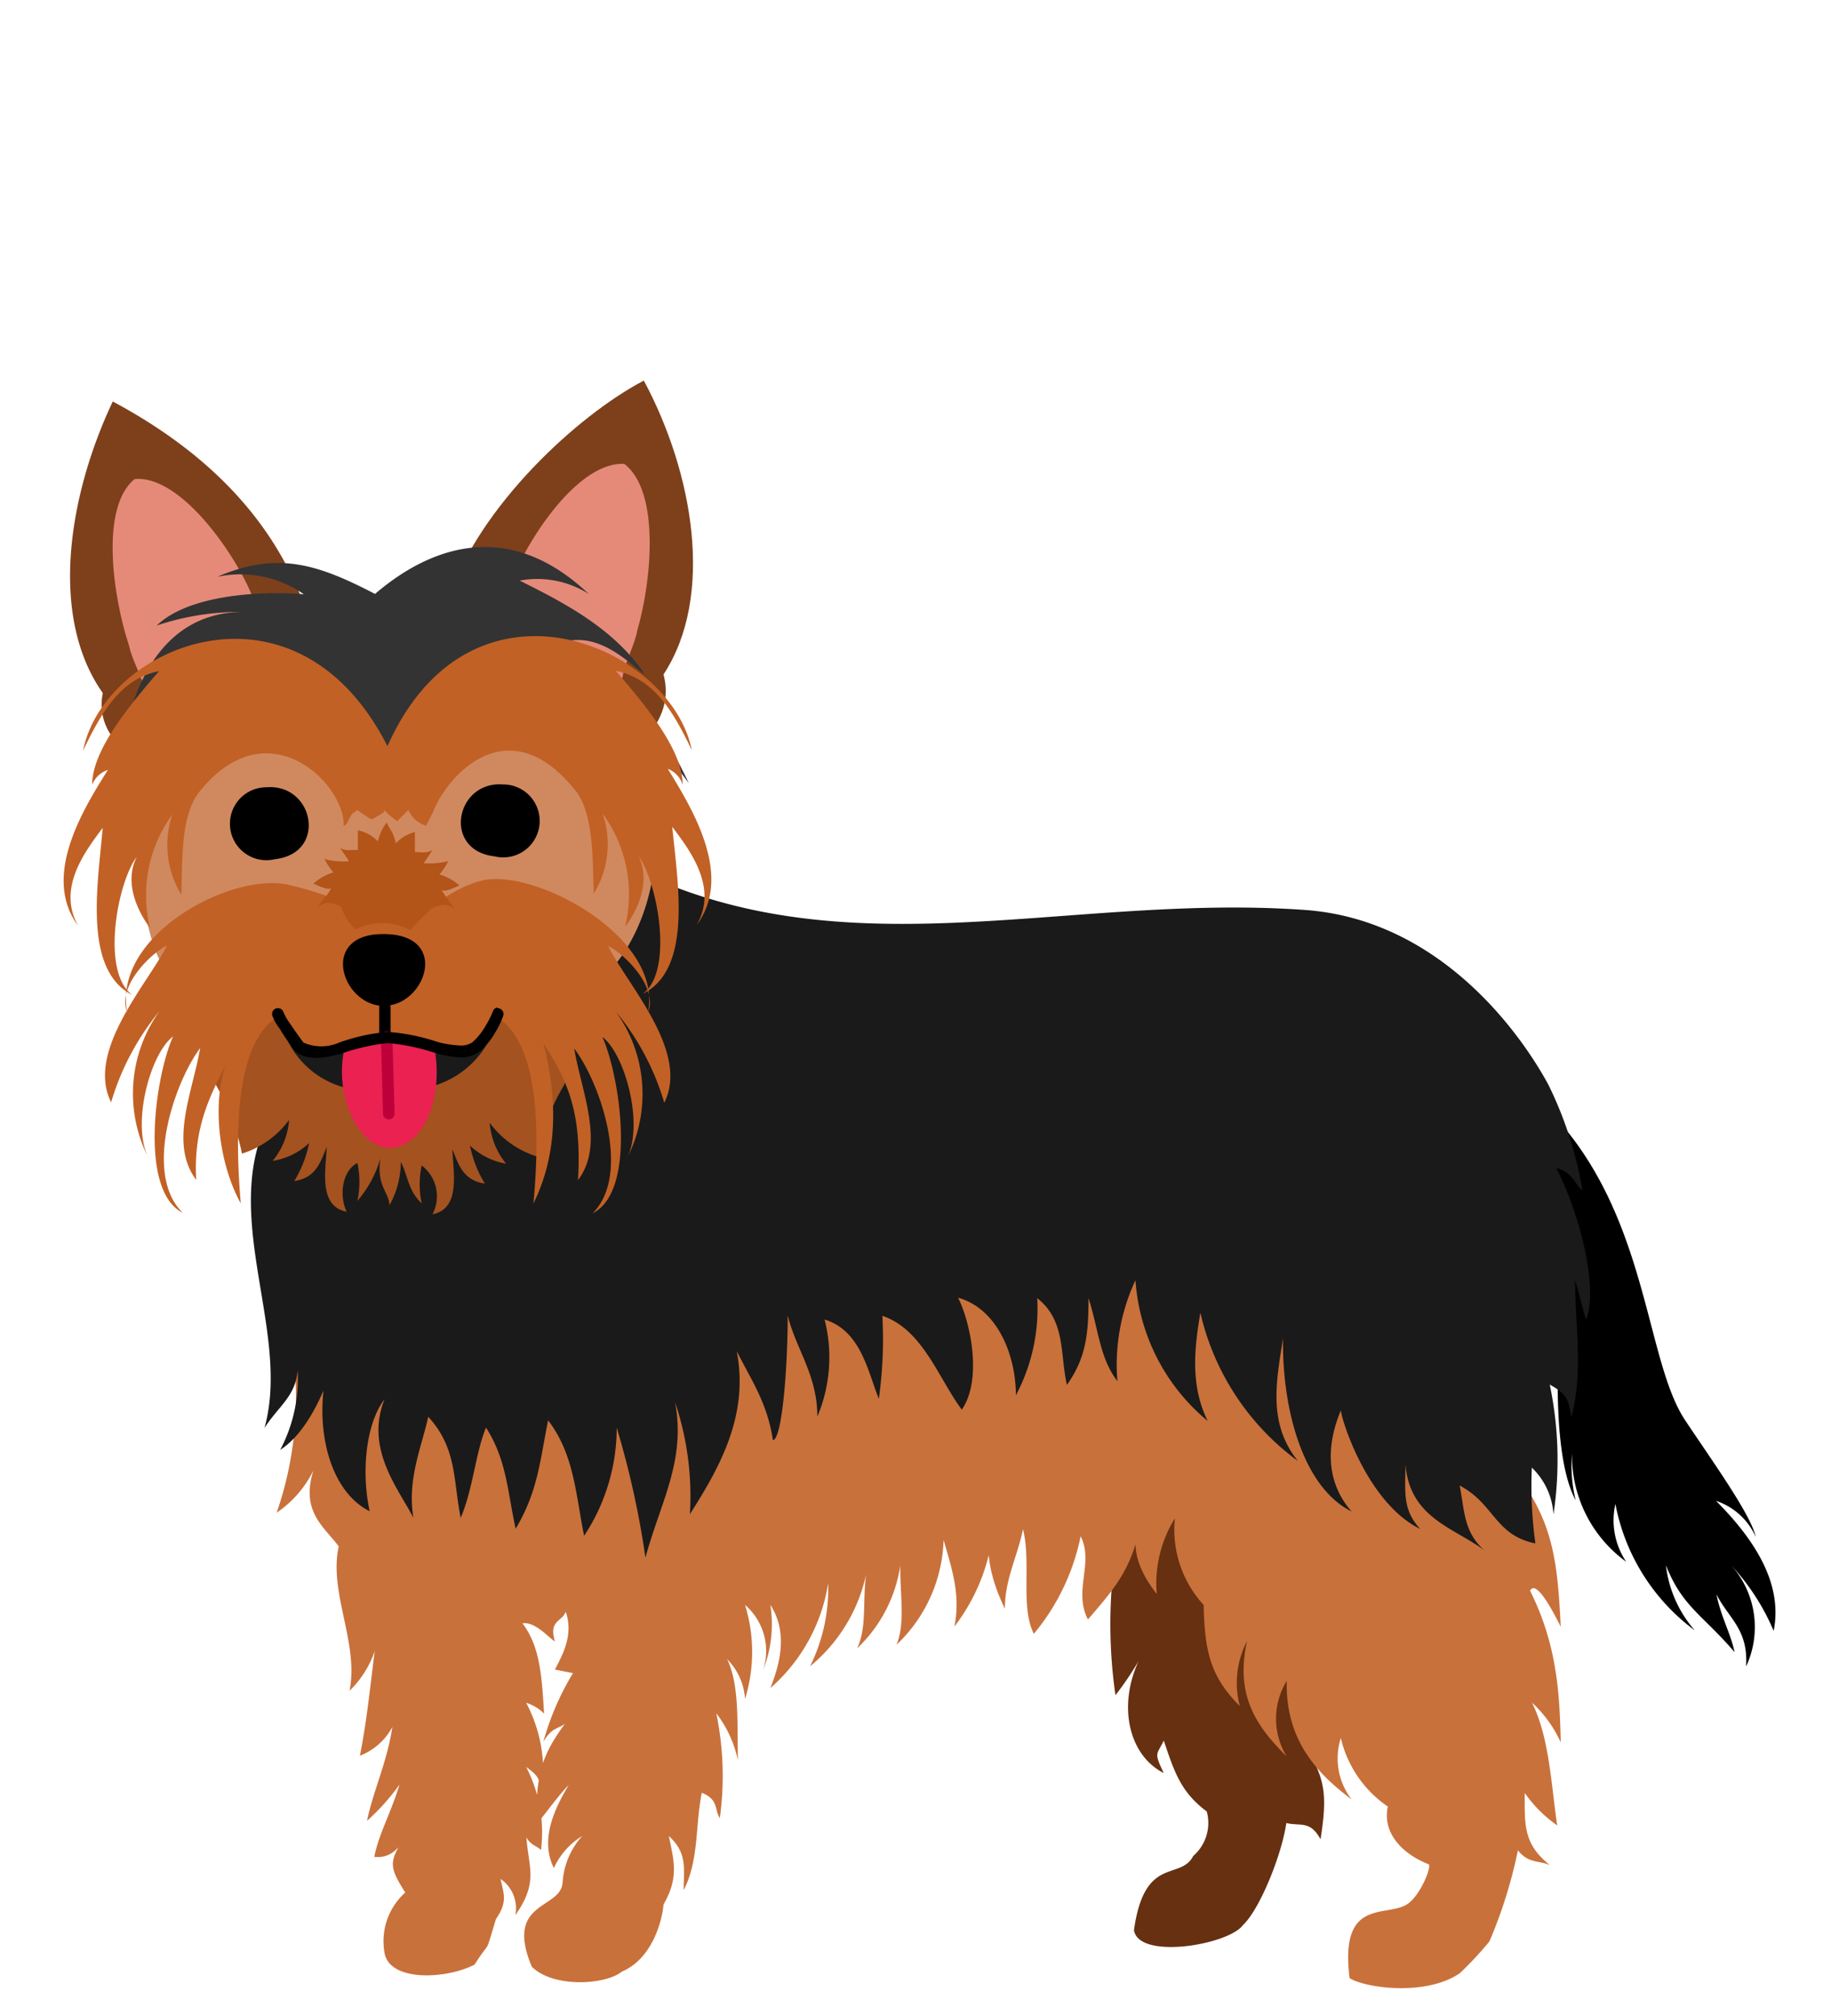 <svg id="bf209e97-c7a5-4ad8-afbc-f2dcbb94f2dd" data-name="set" xmlns="http://www.w3.org/2000/svg" viewBox="0 0 123.57 135.97">
  <g>
    <path d="M20.5,40.74c-3.76,2.14-6.7,10.13-10.78,10.34a3.64,3.64,0,0,1-2.78-4.33c-3.66-5.18-2.31-13.37.67-19.67,5.76,3.08,10.56,7.42,12.89,13.66Zm0,0" style="fill: #7d401b"/>
    <path d="M30.29,40.29c4.32,2.86,9.8,5.13,11.8,10.57,1.78-1,3.34-2.93,2.69-5.37,3.47-5.29,2-13.62-1.33-19.82-4.54,2.38-11.09,8.5-13.16,14.62Zm0,0" style="fill: #7d401b"/>
    <path d="M34.18,40.32c.47.9,1.08,1.9.37,3.13,1.83.87,2,2.87,3.86,3.72,1-.3,2.36.23,3.6-1.47.19-1.12.83-2.2,1-3.19.95-3.22,1.57-9.37-.88-11.22-3.58-.19-7.56,6.79-7.93,9Zm0,0" style="fill: #e58a79"/>
    <path d="M17.3,41.08c-.42.91-1,1.93-.23,3.13-1.76.93-1.79,2.94-3.63,3.85-1-.28-2.32.3-3.62-1.35-.24-1.11-.91-2.18-1.11-3.16-1.06-3.19-2-9.32.38-11.24,3.52-.31,7.75,6.55,8.21,8.77Zm0,0" style="fill: #e58a79"/>
    <path d="M75,107.06c5.33-18.2,17.74,2.24,13.27,11,1.14,2,1.32,3,.85,6-.7-1.3-1.37-.87-2.31-1.1-.29,2.08-1.77,5.8-2.93,6.89-1,1.34-7.06,2.35-7.35.33.71-5.08,3.13-3.3,4-5a2.94,2.94,0,0,0,.91-3c-1.74-1.3-2.17-2.62-2.9-4.78-.48,1-.68.77,0,2.19-2.34-1.18-3.12-4.48-1.7-7.55a21.89,21.89,0,0,1-1.56,2.3,33.42,33.42,0,0,1-.26-7.16Zm0,0" style="fill: #663011"/>
    <path d="M104,74.31c-.52,5.77.39,12.65,1.12,18.61,0,2.23.09,6.18,1.22,8.28a10,10,0,0,1-.25-3.17,8.85,8.85,0,0,0,3.66,7.31,5,5,0,0,1-.73-3.9,13.79,13.79,0,0,0,5.36,8.53,8.07,8.07,0,0,1-1.95-4.39c1.11,2.8,2.46,3.32,4.63,5.85-.26-1.27-.92-2.36-1.22-3.9.8,1.62,2.16,2.34,2,4.87a6.26,6.26,0,0,0-1-6.82A15.23,15.23,0,0,1,119.7,110c.65-3.25-1.37-6.24-3.89-8.77a4.48,4.48,0,0,1,2.68,2.43c-.33-1.52-3-5.21-4.8-7.92-2.78-4.27-2.44-14.46-9.72-21.4Zm0,0"/>
    <path d="M19.1,88.32c8.61-8.94,55.89-9.83,70.41-6.11a24.11,24.11,0,0,1,12.9,17.28c2.42,3.23,2.71,5.91,2.92,10.23-1.06-2.12-1.77-3-2.07-2.43,1.84,3.68,2,7,2.07,10.23a8.24,8.24,0,0,0-1.94-2.68c1.16,2.33,1.28,5.37,1.7,8.28a8.85,8.85,0,0,1-2.19-2.19c0,2.12-.12,3.43,1.7,4.87-.74-.33-1.45-.09-2.16-1a31.8,31.8,0,0,1-1.92,6.14,22.72,22.72,0,0,1-2,2.15c-2.28,1.57-6.4,1-7.44.33-.72-5.73,2.79-3.91,4.09-5.14.83-.74,1.5-2.53,1.22-2.55-1.5-.58-3.14-1.93-2.73-3.88a7.72,7.72,0,0,1-3.17-4.62,4.51,4.51,0,0,0,.73,4.14c-2.1-1.58-4.49-3.83-4.38-8a4.88,4.88,0,0,0,0,5.11c-2-2-3.51-4.07-2.68-7.79a6.11,6.11,0,0,0-.49,4.38c-2-2-2.37-3.71-2.44-6.82a7.5,7.5,0,0,1-1.94-5.84,8.29,8.29,0,0,0-1.22,5.11c-.77-1-2.14-3-1-5.11-.65,3.27-1.58,4.44-3.65,6.82-1-1.94.42-3.8-.49-5.61a14.88,14.88,0,0,1-3.16,6.58c-.92-1.83-.16-4.75-.73-7.06-.38,1.87-1.23,3.38-1.22,5.36-.68-1.37-1.66-3.94-.73-6.09a13,13,0,0,1-2.68,7.3c.42-2.09-.13-3.78-.73-5.84a10.12,10.12,0,0,1-3.17,7.06c.6-1.49.22-3.35.25-5.36a9.6,9.6,0,0,1-2.92,5.61c.76-1.54.27-3.64.73-5.61a11.06,11.06,0,0,1-3.9,6.82,11.8,11.8,0,0,0,1.22-5.6,11.81,11.81,0,0,1-3.9,7.07c.63-1.59,1.22-3.74,0-5.61a8.37,8.37,0,0,1-.49,4.39,4.1,4.1,0,0,0-1.22-4.39,10.7,10.7,0,0,1,0,6.34,4.16,4.16,0,0,0-1.21-2.68c.86,1.73.67,4.52.73,6.82a7.83,7.83,0,0,0-1.46-3.17,20.74,20.74,0,0,1,.24,7.06c-.38-.53-.05-1.24-1.22-1.7-.45,2.29-.18,4.53-1.22,6.57,0-1.49.26-2.5-1-3.65.32,1.61.71,2.77-.36,4.61-.09,1.1-.76,3.67-2.81,4.53-1.11.91-4.65,1.11-6.08-.33-1.88-4.48,2-3.84,2.08-5.7a5.16,5.16,0,0,1,1.32-3.11A4.87,4.87,0,0,0,37.38,126c-.89-1.8-.12-3.74,1-5.6-.65.65-1.38,1.68-2.19,2.68,0-3.2.23-4.5,1.94-6.82-.43.36-.87.21-1.46,1.22a18.21,18.21,0,0,1,2-4.63l-1.22-.24c.52-1,1.27-2.34.73-3.9-.26.7-1.16.56-.73,2-.41-.23-1.32-1.35-2.19-1.22,1.16,1.54,1.3,3.42,1.46,6.09a3,3,0,0,0-1.21-.73,9.85,9.85,0,0,1,1,6.33c-.42-.84.43-1-1-2a9.59,9.59,0,0,1,1,5.61c-.19-.28-1.24-.48-1-1.46,0,2.46,1,3.4-.73,5.84a2.4,2.4,0,0,0-1-2.44c.21,1,.5,1.54-.31,2.71-.81,2.65-.29,1.24-1.44,3.07-1.93,1-5.82,1.18-6.09-.86a4.4,4.4,0,0,1,1.41-4c-1.35-2.14-1-2.1.59-4.84-.47.94-1.11,2.63-2.68,2.43.32-1.6,1.1-2.89,1.7-4.87a14.82,14.82,0,0,1-2.19,2.44c.41-2,1.35-3.94,1.71-6.33a4.19,4.19,0,0,1-2.19,1.94c.46-2.32.68-4.55,1-7.06a6.78,6.78,0,0,1-1.7,2.68c.64-3.25-1.42-6.62-.73-9.74-1-1.34-2.58-2.34-1.71-5.12a7.34,7.34,0,0,1-2.48,2.85,23.54,23.54,0,0,0,.51-13.78Zm0,0" style="fill: #c9713b"/>
    <path d="M106.79,80.26a25.69,25.69,0,0,0-2.3-7.11C102.67,69.79,97.22,62,88,61.37c-16.3-1.14-31.44,4.54-46.17-3.23-5.69,12.77-10,14-23.35,16.65-4,6.79,1.24,14.81-.63,21.52,1-1.53,2.08-2.11,2.24-3.89a10.28,10.28,0,0,1-1.18,5.37C21.09,96.4,22.5,92.57,23,90c-2.11,3.69-1.58,10.17,1.95,11.93-.58-2.65-.26-5.91,1-7.55-1.35,3.37,1,6.11,1.95,8-.44-2.6.57-4.82,1-6.82,1.95,2.12,1.68,4.28,2.19,6.82.85-2,1-4.39,1.71-6.09,1.4,2.18,1.45,4.34,2,6.82,1.49-2.49,1.63-4.52,2.19-7.31,1.77,2.31,1.86,5,2.43,7.79a13.21,13.21,0,0,0,2.2-7.3,60.57,60.57,0,0,1,1.94,8.77c1-3.71,2.74-6.52,2-10.48a19.91,19.91,0,0,1,1,7.55c2-3.14,4-6.66,3.16-11,1,2,2.07,3.5,2.44,6,.61,0,1-4.81,1-8.4.58,2.32,2,4,2,6.82A10.3,10.3,0,0,0,55.65,89c2.45.75,2.91,3.49,3.66,5.35a29.08,29.08,0,0,0,.24-5.6c2.73.92,3.8,4.25,5.36,6.33,1.38-2,.62-5.8-.25-7.55,2.65.74,3.9,3.86,3.9,6.58A12.45,12.45,0,0,0,70,87.56c1.93,1.52,1.53,3.75,2,5.85,1.34-1.86,1.46-3.59,1.46-5.85.68,2.08.73,4,1.95,5.6a13.47,13.47,0,0,1,1.22-6.81,13.52,13.52,0,0,0,4.87,9.49c-1.16-2.38-.91-4.81-.49-7.3a17.14,17.14,0,0,0,6.58,10c-2-2.5-1.49-5.22-1-8.28-.08,4.5,1.23,10,4.63,11.69-1.6-1.81-1.83-4.19-.73-6.82.12.93,1.9,6.31,5.36,8-1.24-1.33-1-2.57-1-4.39.27,3.66,3.28,4.29,5.36,5.85-1.44-1.22-1.37-2.73-1.7-4.39,2.34,1.22,2.38,3.36,5.11,3.9a28.18,28.18,0,0,1-.24-5.11,4.76,4.76,0,0,1,1.46,3.16,24.79,24.79,0,0,0-.25-8.76c1.27.7,1.24,1.07,1.46,2.19.82-3.12.25-6.07.25-9.25.37,1.29.48,1.81.73,2.68.86-2-.37-7.07-2-10.23,1.09.29,1.2,1,1.7,1.46Zm0,0" style="fill: #1a1a1a"/>
    <path d="M27.05,78.36a6,6,0,0,1-.77,2.94c0-.86-.89-1.29-.61-3.16A7.63,7.63,0,0,1,24.12,81a6.13,6.13,0,0,0,0-2.56c-.92.46-1.3,2-.73,3.29-1.91-.38-1.41-2.78-1.34-4.38-.43,1.08-.75,2.1-2.19,2.31a7.92,7.92,0,0,0,1-2.56A4.64,4.64,0,0,1,18.4,78.3a4.91,4.91,0,0,0,1.11-2.76,6.3,6.3,0,0,1-3.18,2.27,15.26,15.26,0,0,0-1.83-4.75c-1.87-3.72,6.55-10.38,11.78-8.21,5.23-2,13.64,4.63,11.78,8.35A15,15,0,0,0,36.23,78a6.24,6.24,0,0,1-3.18-2.27,4.91,4.91,0,0,0,1.11,2.76,4.71,4.71,0,0,1-2.44-1.22,7.91,7.91,0,0,0,1,2.56c-1.44-.21-1.76-1.23-2.19-2.31.06,1.6.57,4-1.34,4.38a2.62,2.62,0,0,0-.73-3.29,6.13,6.13,0,0,0,0,2.56c-.93-.89-.9-1.78-1.39-2.76Zm0,0" style="fill: #a4521f"/>
    <path d="M10.27,53.22c5.36-6.87,32.74-6.86,33.63.31,1.25,5.78-1.12,10.94-3.7,12.79a179.16,179.16,0,0,0-28.82-.79c-1.82-1.29-2.71-10.72-1.11-12.31Zm0,0" style="fill: #d0895f"/>
    <path d="M32.32,59.44a8.8,8.8,0,0,0-2.58,1.3c-2.19-.43-4.23-1.17-6.53.15a20.38,20.38,0,0,0-3.63-1.18c-3.77-1-12,3.29-11,8.56-.69-1.72,1.56-3.94,2.69-4.5C10,66.33,5.76,70.88,7.5,74.35a17.38,17.38,0,0,1,3.26-6.14,9.51,9.51,0,0,0-.65,10.06c-1.32-2.24,0-7.19,1.57-8.36-1.2,2.65-2.32,10.4.65,11.89-2.69-2.64-.54-8.82,1.18-11.11-.52,3-2.11,6.44-.27,8.89-.24-4.29,1.49-6.6,2.85-9.41-1.94,2.45-1.66,7.7.16,11C15.79,75.91,16,70,18.93,68.47A6.32,6.32,0,0,0,20.81,71a16.89,16.89,0,0,1,5.33-1,17.54,17.54,0,0,1,5.33,1.07,6.46,6.46,0,0,0,1.88-2.55C36.29,70,36.49,75.94,36,81.17c1.48-3,1.76-6.55.67-10.8,1.8,2.72,2.58,4.94,2.34,9.23,1.83-2.45.25-5.89-.26-8.88C40.49,73,42.64,79.18,40,81.83c3-1.49,1.85-9.25.65-11.89,1.56,1.17,2.89,6.11,1.57,8.36a9.48,9.48,0,0,0-.65-10.06,17.29,17.29,0,0,1,3.26,6.14c1.74-3.47-2.54-8-3.79-10.58,1.13.56,3.38,2.78,2.69,4.5,1.06-5.27-8.07-9.92-11.36-8.86Zm0,0" style="fill: #c26125"/>
    <path d="M14.74,38.87c4-1.68,6.66-.84,10.57,1.19,2.73-2.34,8.34-5.76,14.42,0a6.49,6.49,0,0,0-4.66-.9c2.64,1.32,6.35,3.15,8.42,6.31-1.19-.89-2.91-2.63-5.11-2.25,3.85,1.92,6,5.24,8.11,9.61A45.9,45.9,0,0,0,43,48.63a10.6,10.6,0,0,0-16.53,2.25c-1.29-.64-4-5.3-6.76-5.56A12.92,12.92,0,0,0,8.33,50c.66-3.77,2.74-9.17,8.88-8.7a17.75,17.75,0,0,0-6.63.89c2.18-2.11,7.13-2.34,9.92-2.11a7.46,7.46,0,0,0-5.76-1.19Zm0,0" style="fill: #333"/>
    <path d="M28.76,55.69a1.86,1.86,0,0,1-1.2-1.06l-.75.76a6.28,6.28,0,0,1-.9-.76v.16l-.75.45H25l-.91-.61a.75.75,0,0,1-.15.16c-.3,0-.44.9-.75.9.11-2.8-5.15-8.07-9.76-2.25C12.2,55,12.31,58,12.24,60.35a6.41,6.41,0,0,1-.61-5.41,9.23,9.23,0,0,0-1.5,7.66c-.68-.91-1.84-2.94-.9-4.81-1.32,1.76-2.43,7.78-.3,9.32-3.37-1.69-2.3-7.62-2-11.27-1.15,1.54-3.11,4.06-1.65,6.61-2.49-3.32.33-7.86,2-10.52a1.7,1.7,0,0,0-1.06,1c0-2.37,2.58-5.42,4.51-7.66-2.57.51-3.85,2.71-5.12,5.35C7,43.57,19.93,38.1,26.15,50.33c5.61-12.61,19.11-6.83,20.54.27-1.27-2.64-2.55-4.83-5.13-5.35,1.93,2.24,4.51,5.29,4.51,7.67a1.69,1.69,0,0,0-1-1.06c1.63,2.66,4.44,7.2,1.95,10.52,1.47-2.55-.5-5.07-1.65-6.61.34,3.65,1.42,9.58-2,11.27,2.13-1.54,1-7.56-.29-9.32.94,1.88-.22,3.9-.9,4.81a9.24,9.24,0,0,0-1.51-7.66,6.37,6.37,0,0,1-.6,5.41c-.08-2.31,0-5.36-1.2-6.91-4.61-5.82-8.76-.91-9.62,1.35Zm.48-1" style="fill: #c26125"/>
    <path d="M27.69,62.74A3.93,3.93,0,0,0,24,62.69,3.89,3.89,0,0,1,23,61.13c-1-.43-1.18-.15-1.51,0,.47-.76.56-.62.86-1.23-.29.19-1.08-.28-1.2-.3a3.68,3.68,0,0,1,1.35-.76,4.27,4.27,0,0,1-.6-.9,4.88,4.88,0,0,0,1.66.15l-.61-.9c.4.25.79.1,1.2.15V56a2.72,2.72,0,0,1,1.36.75,3,3,0,0,1,.6-1.28c.13.43.43.57.6,1.41A2.72,2.72,0,0,1,28,56.12v1.35c.41,0,.8.11,1.2-.15l-.6.9a5.06,5.06,0,0,0,1.65-.14,4,4,0,0,1-.59.9,3.57,3.57,0,0,1,1.35.75c-.12,0-.91.49-1.21.3a12.92,12.92,0,0,0,.87,1.23c-.33-.14-.5-.43-1.51,0a15.79,15.79,0,0,0-1.48,1.48Zm0,0" style="fill: #b35419"/>
    <path d="M25.88,67.55a.4.4,0,0,1,.48.38v2a.39.39,0,1,1-.77,0v-2a.38.38,0,0,1,.29-.38Zm0,0"/>
    <path d="M23.17,73.28c1.9.88,4.22.43,6.31-.11a6.19,6.19,0,0,0,3.94-4,23.25,23.25,0,0,1-2,1.48c-1.19-.08-3.73-.58-5.55-.91A36.23,36.23,0,0,1,20.66,71a4.8,4.8,0,0,1-1.61-1.74,6,6,0,0,0,4.12,4.07Zm0,0" style="fill: #1a1a1a"/>
    <path d="M23.25,70.7a12.58,12.58,0,0,1,2.81-.77,26.76,26.76,0,0,1,3.25.68c.66,3.54-.76,6.67-2.89,6.81S22.5,74,23.25,70.7Zm0,0" style="fill: #ea2151"/>
    <path d="M18,53.1c3.2-.24,4.1,4.45.56,4.85A2.46,2.46,0,1,1,18,53.1Zm0,0"/>
    <path d="M25.8,67.83C28.62,68,30.49,63.1,26,63s-3,4.72-.19,4.85Zm0,0"/>
    <path d="M33.94,52.91c-3.2-.24-4.1,4.45-.56,4.85a2.46,2.46,0,1,0,.56-4.85Zm0,0"/>
    <path d="M26,69.58a.39.39,0,0,1,.48.38l.15,5.15a.39.39,0,0,1-.78,0L25.71,70a.38.38,0,0,1,.29-.41Zm0,0" style="fill: #bd003a"/>
    <path d="M33.56,68a.4.4,0,0,1,.41.5,5.87,5.87,0,0,1-.55,1.14,4.68,4.68,0,0,1-1.07,1.3,2.13,2.13,0,0,1-1.42.37A8.06,8.06,0,0,1,29.31,71a14.54,14.54,0,0,0-3.14-.65,14.27,14.27,0,0,0-3.09.7c-1.1.3-2.22.54-3.1-.1a.38.38,0,0,1-.09-.09c-.45-.6-.79-1.08-1-1.46a3.41,3.41,0,0,1-.51-.89.39.39,0,0,1,.75-.24,3.88,3.88,0,0,0,.41.72c.23.34.54.79.94,1.33,0,0,0,0,0,0a3,3,0,0,0,2.41,0,12.86,12.86,0,0,1,3.27-.72,13.64,13.64,0,0,1,3.35.67,6.71,6.71,0,0,0,1.45.24,1.37,1.37,0,0,0,.92-.21,4.32,4.32,0,0,0,.87-1.07,6.81,6.81,0,0,0,.51-1,.39.39,0,0,1,.31-.28Zm0,0"/>
  </g>
</svg>

